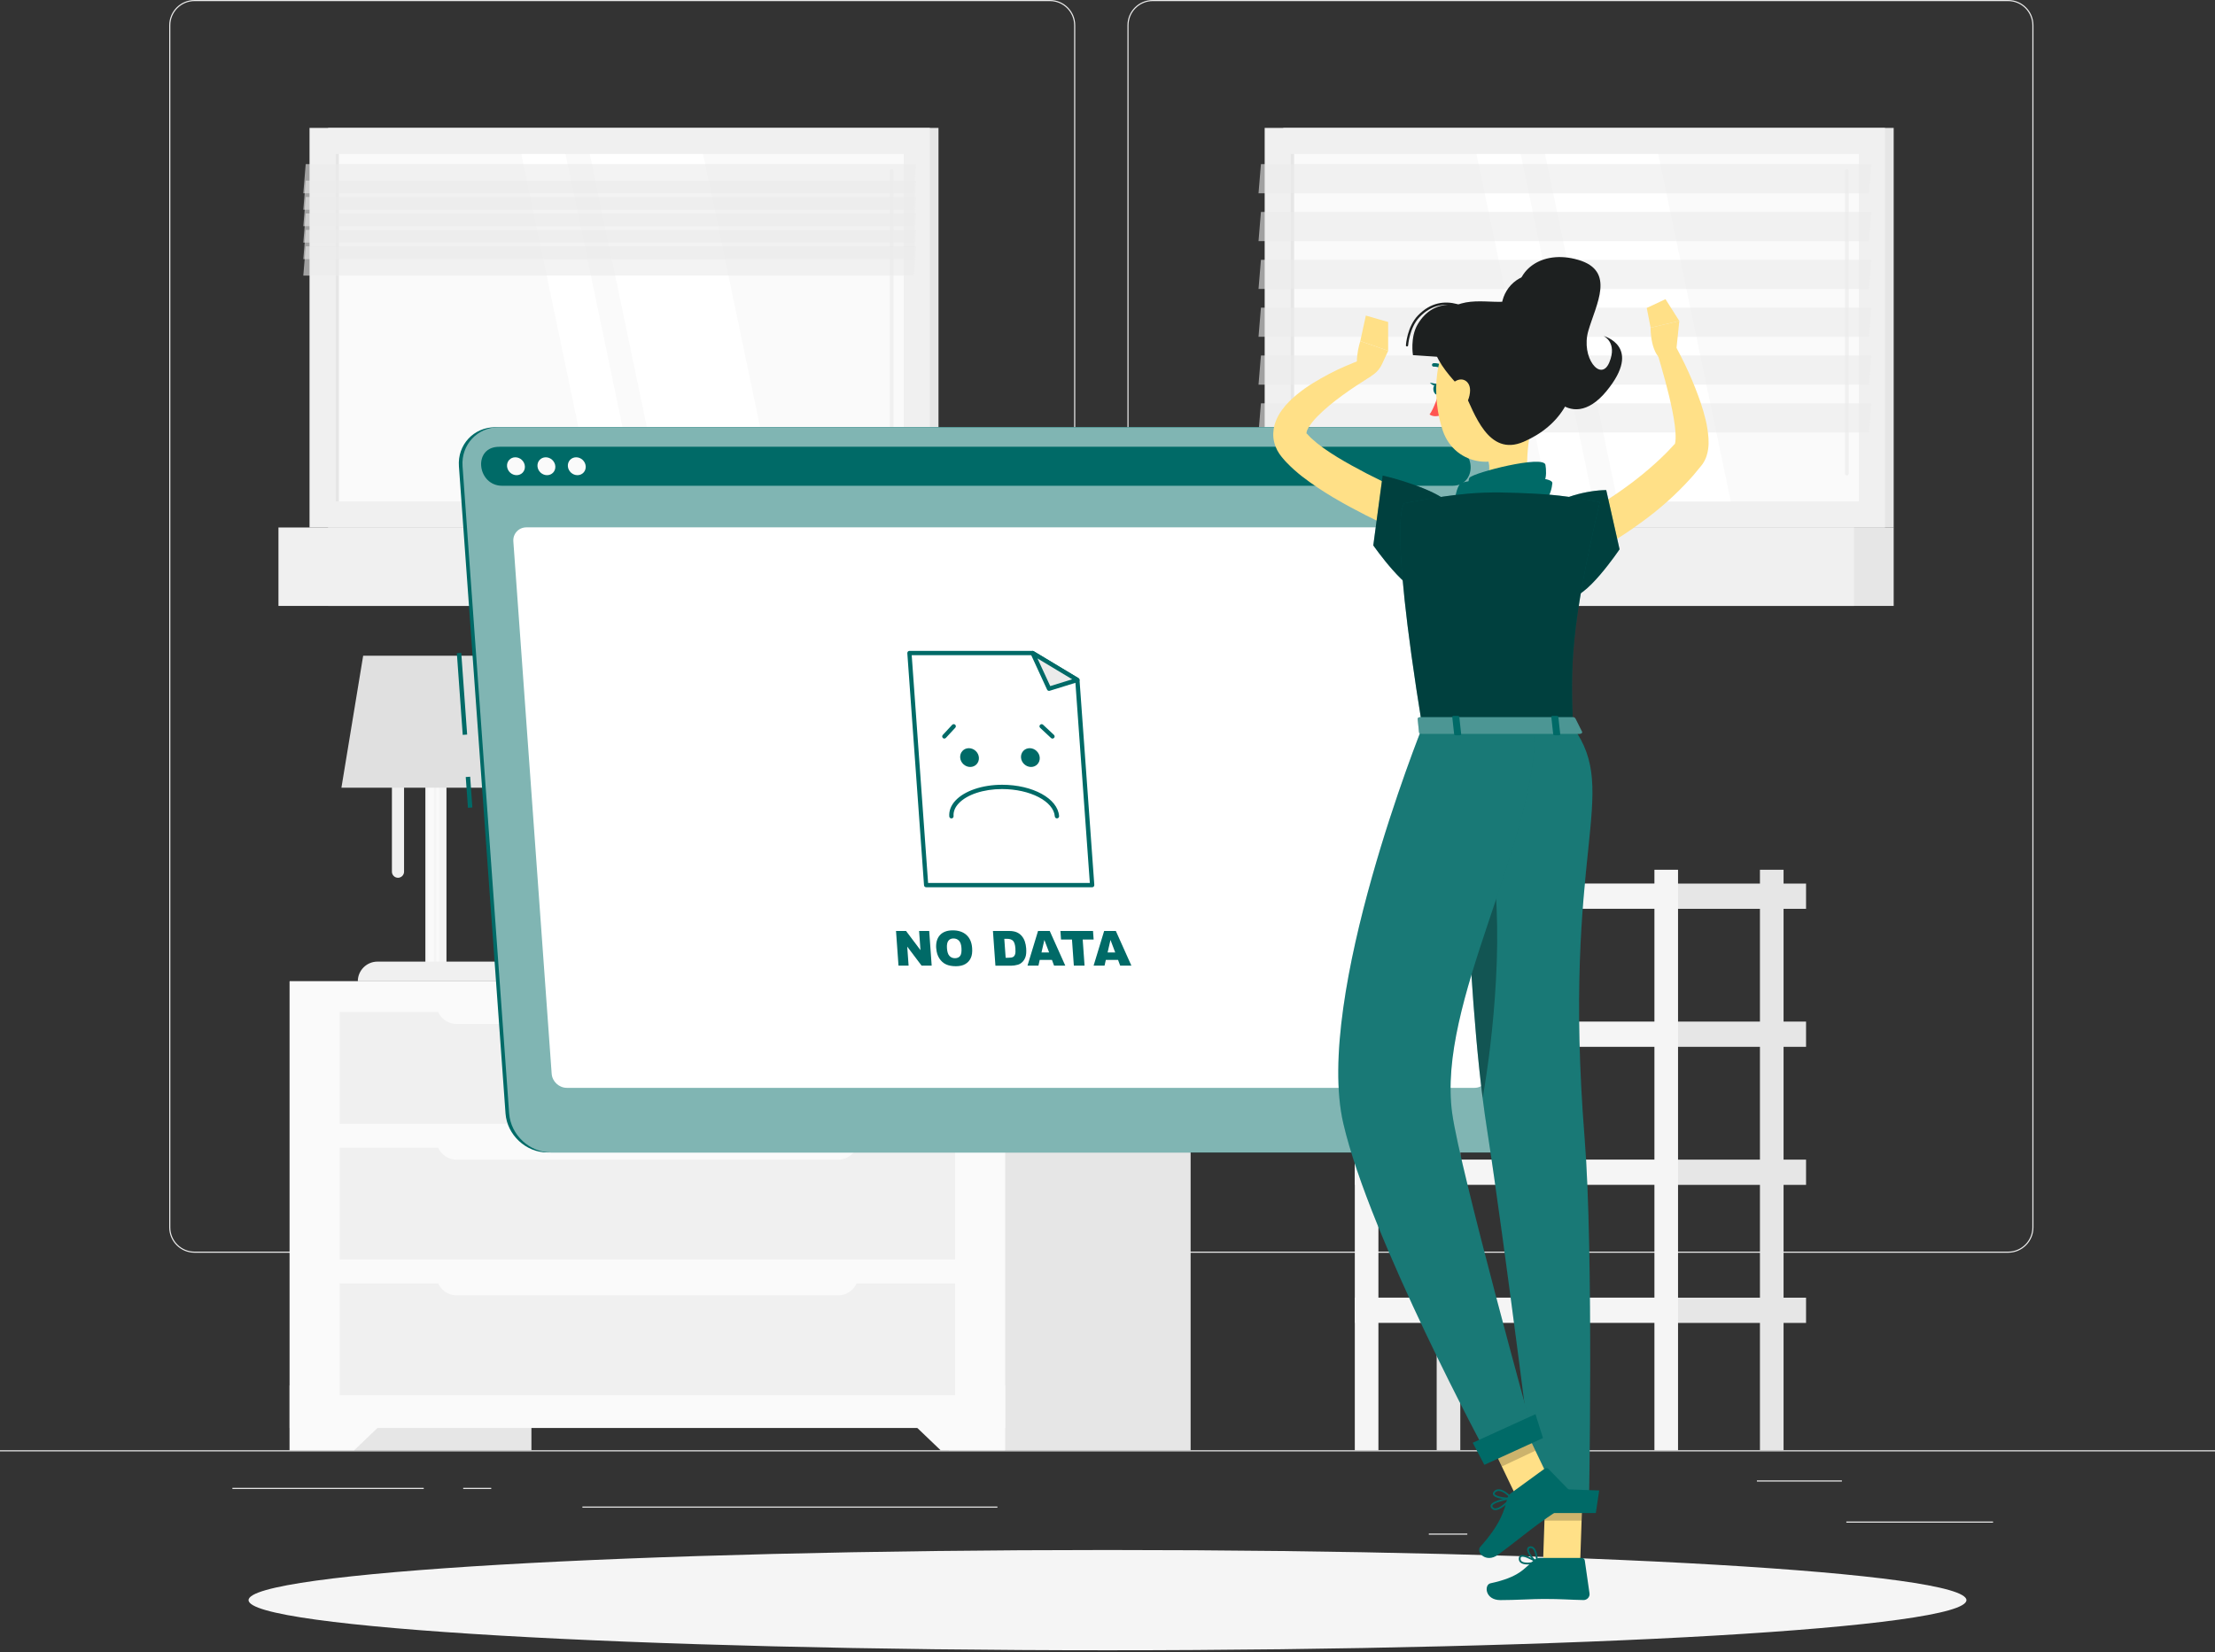<svg width="500" height="373" viewBox="0 0 500 373" fill="none" xmlns="http://www.w3.org/2000/svg">
<rect x="0" y="0" width="500" height="373" fill="#333333" stroke="none"/>
<g clip-path="url(#clip0_1003_31190)">
<path d="M500 327.45H0V327.7H500V327.45Z" fill="#EBEBEB"/>
<path d="M449.901 343.54H416.781V343.79H449.901V343.54Z" fill="#EBEBEB"/>
<path d="M331.221 346.26H322.531V346.51H331.221V346.26Z" fill="#EBEBEB"/>
<path d="M415.78 334.26H396.59V334.51H415.78V334.26Z" fill="#EBEBEB"/>
<path d="M95.651 335.94H52.461V336.19H95.651V335.94Z" fill="#EBEBEB"/>
<path d="M110.889 335.94H104.559V336.19H110.889V335.94Z" fill="#EBEBEB"/>
<path d="M225.149 340.16H131.469V340.41H225.149V340.16Z" fill="#EBEBEB"/>
<path d="M237.009 282.85H43.909C40.759 282.85 38.199 280.29 38.199 277.14V5.71C38.199 2.56 40.759 0 43.909 0H237.009C240.159 0 242.719 2.56 242.719 5.71V277.14C242.719 280.29 240.159 282.85 237.009 282.85ZM43.909 0.25C40.899 0.25 38.449 2.7 38.449 5.71V277.14C38.449 280.15 40.899 282.6 43.909 282.6H237.009C240.019 282.6 242.469 280.15 242.469 277.14V5.71C242.469 2.7 240.019 0.25 237.009 0.25H43.909Z" fill="#EBEBEB"/>
<path d="M453.31 282.85H260.21C257.06 282.85 254.5 280.29 254.5 277.14V5.71C254.5 2.56 257.06 0 260.21 0H453.31C456.46 0 459.02 2.56 459.02 5.71V277.14C459.02 280.29 456.46 282.85 453.31 282.85ZM260.21 0.25C257.2 0.25 254.75 2.7 254.75 5.71V277.14C254.75 280.15 257.2 282.6 260.21 282.6H453.31C456.32 282.6 458.77 280.15 458.77 277.14V5.71C458.77 2.7 456.32 0.25 453.31 0.25H260.21Z" fill="#EBEBEB"/>
<path d="M289.689 119.11L427.469 119.11V28.88L289.689 28.88V119.11Z" fill="#E6E6E6"/>
<path d="M285.48 119.11L425.5 119.11V28.88L285.48 28.88V119.11Z" fill="#F0F0F0"/>
<path d="M289.689 136.81L427.469 136.81V119.1L289.689 119.1V136.81Z" fill="#E6E6E6"/>
<path d="M278.488 136.81L418.508 136.81V119.1L278.488 119.1V136.81Z" fill="#F0F0F0"/>
<path d="M419.617 113.23V34.77L291.367 34.77V113.23L419.617 113.23Z" fill="#FAFAFA"/>
<path d="M390.698 113.22L374.318 34.77H348.758L365.138 113.22H390.698Z" fill="white"/>
<path d="M416.897 107.36C417.127 107.36 417.317 107.17 417.317 106.94V38.59C417.317 38.36 417.127 38.17 416.897 38.17C416.667 38.17 416.477 38.36 416.477 38.59V106.94C416.477 107.17 416.667 107.36 416.897 107.36Z" fill="#F0F0F0"/>
<path d="M359.647 113.22L343.267 34.77H333.297L349.687 113.22H359.647Z" fill="white"/>
<path d="M292.117 113.23V34.77H291.367V113.23H292.117Z" fill="#E6E6E6"/>
<path opacity="0.6" d="M284.09 43.64H421.88L422.42 37.05H284.64L284.09 43.64Z" fill="#EBEBEB"/>
<path opacity="0.6" d="M284.09 54.44H421.88L422.42 47.85H284.64L284.09 54.44Z" fill="#EBEBEB"/>
<path opacity="0.6" d="M284.09 65.24H421.88L422.42 58.66H284.64L284.09 65.24Z" fill="#EBEBEB"/>
<path opacity="0.6" d="M284.09 76.04H421.88L422.42 69.46H284.64L284.09 76.04Z" fill="#EBEBEB"/>
<path opacity="0.6" d="M284.09 86.85H421.88L422.42 80.26H284.64L284.09 86.85Z" fill="#EBEBEB"/>
<path opacity="0.6" d="M284.09 97.65H421.88L422.42 91.06H284.64L284.09 97.65Z" fill="#EBEBEB"/>
<path d="M407.687 261.83H378.797V267.53H407.687V261.83Z" fill="#E6E6E6"/>
<path d="M324.307 327.45H329.637V196.38H324.307V327.45Z" fill="#E6E6E6"/>
<path d="M305.829 267.52H378.789V261.82H305.829V267.52Z" fill="#F5F5F5"/>
<path d="M407.687 293H378.797V298.7H407.687V293Z" fill="#E6E6E6"/>
<path d="M305.829 298.689H378.789V292.989H305.829V298.689Z" fill="#F5F5F5"/>
<path d="M407.687 199.5H378.797V205.2H407.687V199.5Z" fill="#E6E6E6"/>
<path d="M305.829 205.189H378.789V199.489H305.829V205.189Z" fill="#F5F5F5"/>
<path d="M407.687 230.66H378.797V236.36H407.687V230.66Z" fill="#E6E6E6"/>
<path d="M305.829 236.36H378.789V230.66H305.829V236.36Z" fill="#F5F5F5"/>
<path d="M397.279 327.45H402.609V196.38H397.279V327.45Z" fill="#E6E6E6"/>
<path d="M373.459 327.45H378.789V196.38H373.459V327.45Z" fill="#F5F5F5"/>
<path d="M305.826 327.45H311.156V196.38H305.826V327.45Z" fill="#F5F5F5"/>
<path d="M65.381 327.449H119.961L119.961 221.559H65.381L65.381 327.449Z" fill="#E6E6E6"/>
<path d="M79.951 327.449H65.371V312.829H95.231L79.951 327.449Z" fill="#FAFAFA"/>
<path d="M214.182 327.449H268.762V221.559H214.182V327.449Z" fill="#E6E6E6"/>
<path d="M65.38 322.42H226.91V221.56H65.38V322.42Z" fill="#FAFAFA"/>
<path d="M212.331 327.449H226.901V312.829H197.051L212.331 327.449Z" fill="#FAFAFA"/>
<path d="M76.681 284.38H215.602V259.14H76.681V284.38Z" fill="#F0F0F0"/>
<path d="M76.681 315.02H215.602V289.78H76.681V315.02Z" fill="#F0F0F0"/>
<path d="M189.2 261.84H103.09C100.56 261.84 98.51 259.79 98.51 257.26V256.95H193.77V257.26C193.77 259.79 191.72 261.84 189.19 261.84H189.2Z" fill="#FAFAFA"/>
<path d="M76.681 253.75L215.602 253.75V228.51L76.681 228.51V253.75Z" fill="#F0F0F0"/>
<path d="M189.2 231.199H103.09C100.56 231.199 98.51 229.149 98.51 226.619V226.309H193.77V226.619C193.77 229.149 191.72 231.199 189.19 231.199H189.2Z" fill="#FAFAFA"/>
<path d="M189.2 292.47H103.09C100.56 292.47 98.51 290.42 98.51 287.89V287.58H193.77V287.89C193.77 290.42 191.72 292.47 189.19 292.47H189.2Z" fill="#FAFAFA"/>
<path d="M74.068 119.11L211.848 119.11V28.88L74.068 28.88V119.11Z" fill="#E6E6E6"/>
<path d="M69.871 119.11L209.891 119.11V28.88L69.871 28.88V119.11Z" fill="#F0F0F0"/>
<path d="M74.068 136.81L211.848 136.81V119.1L74.068 119.1V136.81Z" fill="#E6E6E6"/>
<path d="M62.859 136.81L202.879 136.81V119.1L62.859 119.1V136.81Z" fill="#F0F0F0"/>
<path d="M204 113.23V34.77L75.75 34.77V113.23L204 113.23Z" fill="#FAFAFA"/>
<path d="M175.081 113.22L158.701 34.77H133.141L149.521 113.22H175.081Z" fill="white"/>
<path d="M201.268 107.36C201.498 107.36 201.688 107.17 201.688 106.94V38.59C201.688 38.36 201.498 38.17 201.268 38.17C201.038 38.17 200.848 38.36 200.848 38.59V106.94C200.848 107.17 201.038 107.36 201.268 107.36Z" fill="#F0F0F0"/>
<path d="M144.03 113.22L127.65 34.77H117.68L134.06 113.22H144.03Z" fill="white"/>
<path d="M76.5 113.23V34.77H75.75V113.23H76.5Z" fill="#E6E6E6"/>
<path opacity="0.6" d="M68.469 43.64H206.249L206.789 37.05H69.009L68.469 43.64Z" fill="#EBEBEB"/>
<path opacity="0.6" d="M68.469 47.349H206.249L206.789 40.77H69.009L68.469 47.349Z" fill="#EBEBEB"/>
<path opacity="0.6" d="M68.469 51.069H206.249L206.789 44.48H69.009L68.469 51.069Z" fill="#EBEBEB"/>
<path opacity="0.6" d="M68.469 54.78H206.249L206.789 48.2H69.009L68.469 54.78Z" fill="#EBEBEB"/>
<path opacity="0.6" d="M68.469 58.5H206.249L206.789 51.91H69.009L68.469 58.5Z" fill="#EBEBEB"/>
<path opacity="0.6" d="M68.469 62.22H206.249L206.789 55.63H69.009L68.469 62.22Z" fill="#EBEBEB"/>
<path d="M96.021 218.31H100.781V165.22H96.021V218.31Z" fill="#F5F5F5"/>
<path d="M96.619 218.28H97.969V165.19H96.619V218.28Z" fill="#FAFAFA"/>
<path d="M98.529 218.28H99.059V165.19H98.529V218.28Z" fill="#FAFAFA"/>
<path d="M116.031 221.56H80.771C80.771 219.11 82.761 217.12 85.211 217.12H111.591C114.041 217.12 116.031 219.11 116.031 221.56Z" fill="#F0F0F0"/>
<path d="M89.839 198.19C90.589 198.19 91.209 197.57 91.209 196.82V162.01C91.209 161.26 90.589 160.64 89.839 160.64C89.089 160.64 88.469 161.26 88.469 162.01V196.82C88.469 197.57 89.089 198.19 89.839 198.19Z" fill="#F0F0F0"/>
<path d="M77.07 177.85H119.72L114.81 148.05H81.98L77.07 177.85Z" fill="#E0E0E0"/>
<path d="M249.999 372.61C357.082 372.61 443.889 367.542 443.889 361.29C443.889 355.038 357.082 349.97 249.999 349.97C142.917 349.97 56.109 355.038 56.109 361.29C56.109 367.542 142.917 372.61 249.999 372.61Z" fill="#F5F5F5"/>
<path d="M104.122 147.411L103.125 147.482L104.453 165.925L105.451 165.853L104.122 147.411Z" fill="#006A67"/>
<path d="M106.13 175.373L105.133 175.445L105.633 182.387L106.63 182.315L106.13 175.373Z" fill="#006A67"/>
<path d="M337.713 260.21H123.553C118.713 260.21 114.463 256.25 114.113 251.4L103.593 105.27C103.243 100.43 106.923 96.46 111.763 96.46H325.923C330.763 96.46 335.013 100.42 335.363 105.27L345.883 251.4C346.233 256.24 342.553 260.21 337.713 260.21Z" fill="#006A67"/>
<path d="M338.534 260.21H124.374C119.534 260.21 115.284 256.25 114.934 251.4L104.414 105.27C104.064 100.43 107.744 96.46 112.584 96.46H326.744C331.584 96.46 335.834 100.42 336.184 105.27L346.704 251.4C347.054 256.24 343.374 260.21 338.534 260.21Z" fill="#006A67"/>
<path opacity="0.5" d="M338.534 260.21H124.374C119.534 260.21 115.284 256.25 114.934 251.4L104.414 105.27C104.064 100.43 107.744 96.46 112.584 96.46H326.744C331.584 96.46 335.834 100.42 336.184 105.27L346.704 251.4C347.054 256.24 343.374 260.21 338.534 260.21Z" fill="white"/>
<path d="M327.066 100.87H112.906C112.666 100.87 112.426 100.87 112.186 100.9C106.716 101.35 107.826 109.68 113.356 109.68H327.876C333.406 109.68 333.316 101.35 327.776 100.9C327.536 100.88 327.296 100.87 327.056 100.87H327.066Z" fill="#006A67"/>
<path d="M118.484 105.27C118.564 106.39 117.724 107.29 116.614 107.29C115.504 107.29 114.534 106.39 114.454 105.27C114.374 104.16 115.214 103.25 116.324 103.25C117.434 103.25 118.404 104.15 118.484 105.27Z" fill="#FAFAFA"/>
<path d="M125.356 105.27C125.436 106.39 124.596 107.29 123.486 107.29C122.376 107.29 121.406 106.39 121.326 105.27C121.246 104.16 122.086 103.25 123.196 103.25C124.306 103.25 125.276 104.15 125.356 105.27Z" fill="#FAFAFA"/>
<path d="M132.215 105.27C132.295 106.39 131.455 107.29 130.345 107.29C129.235 107.29 128.265 106.39 128.185 105.27C128.105 104.16 128.945 103.25 130.055 103.25C131.165 103.25 132.135 104.15 132.215 105.27Z" fill="#FAFAFA"/>
<path d="M332.85 245.62H127.95C126.19 245.62 124.65 244.19 124.53 242.43L115.88 122.26C115.75 120.5 117.08 119.07 118.84 119.07H323.74C325.5 119.07 327.04 120.5 327.16 122.26L335.81 242.43C335.94 244.19 334.61 245.62 332.85 245.62Z" fill="white"/>
<path d="M246.531 199.85L243.191 153.53L233.091 147.44H205.281L209.061 199.85H246.531Z" fill="white"/>
<path d="M246.533 200.33H209.062C208.812 200.33 208.593 200.13 208.583 199.88L204.812 147.48C204.812 147.35 204.853 147.21 204.943 147.11C205.033 147.01 205.162 146.96 205.292 146.96H233.092C233.182 146.96 233.262 146.98 233.342 147.03L243.452 153.11C243.592 153.19 243.672 153.33 243.682 153.49L247.023 199.81C247.023 199.94 246.983 200.08 246.893 200.18C246.803 200.28 246.672 200.33 246.542 200.33H246.533ZM209.512 199.36H246.012L242.732 153.81L232.952 147.93H205.803L209.503 199.36H209.512Z" fill="#006A67"/>
<path d="M243.194 153.53L233.094 147.44L236.804 155.5L243.194 153.53Z" fill="#EBEBEB"/>
<path d="M236.804 155.99C236.624 155.99 236.444 155.88 236.364 155.71L232.654 147.65C232.564 147.46 232.614 147.23 232.774 147.09C232.934 146.95 233.164 146.93 233.344 147.04L243.454 153.12C243.614 153.22 243.704 153.4 243.684 153.59C243.664 153.78 243.524 153.94 243.344 153.99L236.944 155.97C236.944 155.97 236.844 155.99 236.804 155.99ZM234.194 148.67L237.074 154.91L242.034 153.38L234.204 148.67H234.194Z" fill="#006A67"/>
<path d="M220.973 171.05C221.053 172.22 220.173 173.17 219.013 173.17C217.853 173.17 216.823 172.22 216.743 171.05C216.663 169.88 217.543 168.93 218.703 168.93C219.863 168.93 220.893 169.88 220.973 171.05Z" fill="#006A67"/>
<path d="M234.704 171.05C234.784 172.22 233.904 173.17 232.744 173.17C231.584 173.17 230.554 172.22 230.474 171.05C230.394 169.88 231.274 168.93 232.434 168.93C233.594 168.93 234.624 169.88 234.704 171.05Z" fill="#006A67"/>
<path d="M238.584 184.779C238.334 184.779 238.124 184.589 238.104 184.329C237.854 180.929 232.524 178.159 226.204 178.159C222.024 178.159 218.264 179.399 216.394 181.409C215.564 182.299 215.184 183.259 215.254 184.269C215.274 184.539 215.074 184.769 214.804 184.789C214.534 184.809 214.304 184.609 214.284 184.339C214.194 183.069 214.674 181.829 215.684 180.749C217.724 178.559 221.754 177.189 226.204 177.189C233.134 177.189 238.784 180.299 239.074 184.259C239.094 184.529 238.894 184.759 238.624 184.779C238.614 184.779 238.604 184.779 238.584 184.779Z" fill="#006A67"/>
<path d="M213.171 166.76C213.051 166.76 212.931 166.72 212.841 166.63C212.641 166.45 212.631 166.14 212.811 165.95L214.931 163.66C215.111 163.46 215.421 163.45 215.611 163.63C215.811 163.81 215.821 164.12 215.641 164.31L213.521 166.6C213.421 166.7 213.291 166.76 213.161 166.76H213.171Z" fill="#006A67"/>
<path d="M237.581 166.76C237.461 166.76 237.341 166.72 237.251 166.63L234.801 164.34C234.601 164.16 234.591 163.85 234.781 163.66C234.961 163.46 235.271 163.45 235.461 163.64L237.911 165.93C238.111 166.11 238.121 166.42 237.931 166.61C237.831 166.71 237.711 166.76 237.581 166.76Z" fill="#006A67"/>
<path d="M202.262 210.199H204.522L207.782 214.529L207.472 210.199H209.752L210.312 218.029H208.032L204.792 213.729L205.102 218.029H202.822L202.262 210.199Z" fill="#006A67"/>
<path d="M211.333 214.12C211.243 212.84 211.523 211.85 212.183 211.13C212.843 210.41 213.813 210.06 215.083 210.06C216.353 210.06 217.413 210.41 218.173 211.11C218.933 211.81 219.353 212.79 219.443 214.05C219.513 214.97 219.413 215.72 219.143 216.3C218.873 216.89 218.463 217.34 217.903 217.67C217.343 218 216.633 218.16 215.763 218.16C214.893 218.16 214.143 218.02 213.543 217.74C212.943 217.46 212.443 217.01 212.043 216.4C211.643 215.79 211.403 215.03 211.343 214.11L211.333 214.12ZM213.763 214.13C213.823 214.92 214.003 215.49 214.323 215.83C214.643 216.18 215.053 216.35 215.563 216.35C216.073 216.35 216.473 216.18 216.733 215.84C216.993 215.5 217.093 214.89 217.033 214.02C216.983 213.28 216.793 212.74 216.473 212.4C216.153 212.06 215.733 211.89 215.223 211.89C214.713 211.89 214.353 212.06 214.083 212.41C213.813 212.76 213.703 213.33 213.763 214.13Z" fill="#006A67"/>
<path d="M224.151 210.199H227.751C228.461 210.199 229.041 210.299 229.491 210.489C229.941 210.679 230.321 210.959 230.631 211.319C230.941 211.679 231.181 212.099 231.341 212.579C231.501 213.059 231.601 213.559 231.641 214.099C231.701 214.939 231.651 215.589 231.491 216.049C231.331 216.509 231.101 216.899 230.781 217.209C230.461 217.519 230.121 217.729 229.731 217.829C229.211 217.969 228.731 218.039 228.301 218.039H224.701L224.141 210.209L224.151 210.199ZM226.701 211.969L227.011 216.249H227.601C228.111 216.249 228.461 216.189 228.671 216.079C228.881 215.969 229.031 215.769 229.131 215.489C229.231 215.209 229.261 214.759 229.211 214.129C229.151 213.299 228.971 212.729 228.681 212.429C228.391 212.119 227.931 211.969 227.301 211.969H226.701Z" fill="#006A67"/>
<path d="M237.451 216.739H234.701L234.411 218.029H231.941L234.321 210.199H236.961L240.471 218.029H237.941L237.461 216.739H237.451ZM236.821 215.049L235.751 212.229L235.101 215.049H236.821Z" fill="#006A67"/>
<path d="M239.371 210.199H246.731L246.871 212.129H244.401L244.821 218.029H242.401L241.981 212.129H239.511L239.371 210.199Z" fill="#006A67"/>
<path d="M252.373 216.739H249.623L249.333 218.029H246.863L249.243 210.199H251.883L255.393 218.029H252.863L252.383 216.739H252.373ZM251.743 215.049L250.673 212.229L250.023 215.049H251.743Z" fill="#006A67"/>
<path d="M353.69 118.13C354.58 117.68 355.65 117.1 356.63 116.56C357.63 116.01 358.63 115.43 359.61 114.84C361.57 113.63 363.54 112.44 365.42 111.12C369.2 108.51 372.75 105.62 375.93 102.47C376.35 102.09 376.7 101.66 377.09 101.26L377.66 100.65L377.95 100.34L378.09 100.19C378.09 100.19 378.12 100.16 378.1 100.19L378.07 100.24C377.93 100.51 378.05 100.43 378.1 100.17C378.17 99.92 378.22 99.52 378.24 99.08C378.3 97.26 377.95 94.97 377.51 92.76C376.62 88.27 375.27 83.66 373.94 79.14L377.83 77.44C380.26 81.79 382.29 86.22 383.94 91.04C384.73 93.48 385.45 95.93 385.66 98.93C385.7 99.7 385.72 100.5 385.58 101.44C385.43 102.36 385.2 103.47 384.36 104.72L384.19 104.95L384.06 105.12L383.91 105.31L383.6 105.68L382.98 106.43C382.56 106.92 382.17 107.45 381.72 107.91C378.27 111.74 374.44 115.12 370.34 118.06C368.3 119.55 366.22 120.96 364.06 122.25C362.98 122.9 361.89 123.53 360.78 124.14C359.66 124.76 358.59 125.31 357.31 125.91L353.68 118.15L353.69 118.13Z" fill="#FFE087"/>
<path d="M344.79 353.23C345.56 353.23 346.41 353.07 347 352.93C347.08 352.91 347.14 352.85 347.15 352.77C347.16 352.69 347.13 352.61 347.06 352.57C346.77 352.38 344.23 350.74 343.25 351.18C343.1 351.25 342.9 351.4 342.86 351.74C342.8 352.18 342.91 352.54 343.19 352.79C343.55 353.12 344.14 353.23 344.79 353.23ZM346.44 352.64C344.98 352.93 343.89 352.88 343.46 352.49C343.28 352.33 343.21 352.09 343.26 351.78C343.28 351.61 343.36 351.56 343.43 351.53C343.94 351.3 345.41 352.01 346.45 352.63L346.44 352.64Z" fill="#006A67"/>
<path d="M346.961 352.93C346.961 352.93 347.031 352.93 347.061 352.9C347.121 352.86 347.161 352.8 347.161 352.73C347.161 352.63 347.151 350.22 346.241 349.41C346.001 349.2 345.721 349.11 345.401 349.14C344.901 349.2 344.771 349.51 344.731 349.69C344.541 350.63 346.061 352.44 346.861 352.89C346.891 352.91 346.921 352.92 346.961 352.92V352.93ZM345.531 349.54C345.691 349.54 345.841 349.6 345.971 349.71C346.511 350.19 346.701 351.55 346.751 352.35C345.951 351.71 345.001 350.36 345.121 349.78C345.141 349.69 345.191 349.57 345.451 349.54C345.481 349.54 345.511 349.54 345.541 349.54H345.531Z" fill="#006A67"/>
<path d="M346.221 93.111C345.251 98.081 343.191 108.151 346.671 111.461C346.671 111.461 345.311 116.501 336.081 116.501C325.921 116.501 331.231 111.461 331.231 111.461C336.771 110.141 336.631 106.021 335.661 102.161L346.221 93.101V93.111Z" fill="#FFE087"/>
<path d="M329.28 113.47C327.69 113.69 329.04 109.56 329.69 109.13C331.19 108.14 350.541 106.74 350.421 109.09C350.341 110.1 349.87 112.07 349.02 112.74C348.17 113.41 343.2 111.39 329.29 113.47H329.28Z" fill="#006A67"/>
<path d="M332.438 112.08C331.168 112.51 331.288 108.35 331.728 107.85C332.728 106.69 348.388 102.67 348.858 104.94C349.038 105.92 349.128 107.89 348.588 108.65C348.048 109.41 343.448 108.15 332.448 112.08H332.438Z" fill="#006A67"/>
<path d="M326.608 84.16C326.488 84.16 326.358 84.12 326.278 84.02C325.158 82.65 323.698 82.79 323.688 82.79C323.468 82.81 323.278 82.66 323.248 82.44C323.228 82.22 323.378 82.03 323.598 82C323.678 82 325.498 81.82 326.888 83.51C327.028 83.68 326.998 83.93 326.828 84.07C326.758 84.13 326.678 84.15 326.598 84.16H326.608Z" fill="#006A67"/>
<path d="M324.669 89.05C324.669 89.05 323.809 92.06 322.699 93.58C323.669 94.32 325.139 93.79 325.139 93.79L324.669 89.05Z" fill="#FF5652"/>
<path d="M325.161 87.83C325.231 88.5 324.921 89.08 324.481 89.13C324.041 89.17 323.631 88.66 323.561 87.99C323.491 87.32 323.801 86.74 324.241 86.69C324.681 86.64 325.091 87.16 325.161 87.83Z" fill="#006A67"/>
<path d="M324.441 86.71L322.781 86.4C322.781 86.4 323.731 87.58 324.441 86.71Z" fill="#006A67"/>
<path d="M356.7 352.73H348.32L348.98 333.34H357.36L356.7 352.73Z" fill="#FFE087"/>
<path d="M347.658 351.76H357.068C357.408 351.76 357.688 352 357.738 352.33L358.808 359.78C358.918 360.55 358.258 361.28 357.468 361.27C354.188 361.21 352.608 361.02 348.468 361.02C345.918 361.02 342.198 361.28 338.688 361.28C335.178 361.28 334.988 357.8 336.448 357.49C343.008 356.08 344.048 354.13 346.258 352.27C346.658 351.94 347.158 351.75 347.658 351.75V351.76Z" fill="#006A67"/>
<g opacity="0.2">
<path d="M357.361 333.34H348.981L348.641 343.34H357.021L357.361 333.34Z" fill="black"/>
</g>
<path d="M323.37 123.09C318.19 121.06 313.24 118.85 308.32 116.34C303.4 113.82 298.57 111.15 293.92 107.57C292.76 106.66 291.62 105.66 290.5 104.5C290.22 104.2 289.94 103.92 289.67 103.58C289.38 103.22 289.16 103.01 288.79 102.45C288.11 101.48 287.59 100.17 287.45 98.84C287.32 97.51 287.56 96.23 287.94 95.22C288.32 94.19 288.82 93.34 289.35 92.61C290.4 91.15 291.57 90.06 292.74 89.09C295.08 87.15 297.56 85.74 300.04 84.42C301.28 83.76 302.54 83.17 303.82 82.62C305.11 82.06 306.36 81.55 307.73 81.08L309.51 84.93C305.15 87.68 300.63 90.7 297.31 94.09C296.5 94.93 295.8 95.81 295.35 96.58C294.87 97.37 294.88 97.96 294.96 97.91C295 97.91 294.98 97.89 295.1 98.01L295.5 98.44C295.65 98.62 295.86 98.8 296.05 98.99C296.84 99.72 297.76 100.46 298.75 101.16C300.73 102.57 302.92 103.89 305.18 105.13C307.43 106.38 309.75 107.58 312.12 108.72C316.83 110.98 321.72 113.15 326.51 115.13L323.38 123.1L323.37 123.09Z" fill="#FFE087"/>
<path d="M311.972 82.2L313.362 79.2L307.062 77.01C307.062 77.01 305.102 82.91 307.442 85.64C309.432 85.32 311.132 84.03 311.972 82.2Z" fill="#FFE087"/>
<path d="M313.349 72.7L308.319 71.25L307.059 77.01L313.349 79.2V72.7Z" fill="#FFE087"/>
<path d="M378.35 79.49L379.08 72.47L372.59 73.99C372.59 73.99 372.49 80.57 375.93 81.62L378.35 79.49Z" fill="#FFE087"/>
<path d="M375.96 67.55L371.73 69.53L372.6 73.99L379.08 72.47L375.96 67.55Z" fill="#FFE087"/>
<path d="M347.538 83.3C347.848 91.61 348.148 95.12 344.398 99.77C338.748 106.76 328.478 105.32 325.698 97.27C323.198 90.03 323.118 77.66 330.878 73.58C338.528 69.56 347.238 75 347.538 83.31V83.3Z" fill="#FFE087"/>
<path d="M343.92 99.75C352.08 96.23 357.44 88.8 355.17 77.18C353 66.06 345.5 64.97 342.4 67.27C339.3 69.58 331.57 66.14 326.94 70.04C318.91 76.8 326.5 84.09 330.46 88.41C332.82 93.27 335.92 103.21 343.92 99.75Z" fill="#1D2020"/>
<path d="M340.529 75.18C343.279 79.16 348.559 80.29 352.319 77.69C356.079 75.09 356.899 69.76 354.139 65.77C351.389 61.79 346.109 60.66 342.349 63.26C338.589 65.86 337.769 71.19 340.529 75.18Z" fill="#1D2020"/>
<path d="M342.649 68.05C341.469 61.35 347.809 56.19 356.289 58.68C364.759 61.18 360.279 68.69 358.539 74.69C356.799 80.69 361.359 86.4 363.269 81.84C365.179 77.27 361.969 75.86 361.969 75.86C361.969 75.86 370.969 78.19 362.609 88.34C354.249 98.48 346.679 87.28 348.729 80.67C350.379 75.33 343.759 74.38 342.649 68.05Z" fill="#1D2020"/>
<path d="M334.18 70.581C330.31 68.561 323.76 66.93 320.03 73.201C318.27 76.171 318.95 80.191 318.95 80.191L330.34 80.951L334.18 70.581Z" fill="#1D2020"/>
<path d="M317.61 78.22C317.61 78.22 317.6 78.22 317.59 78.22C317.45 78.22 317.35 78.09 317.36 77.96C317.37 77.79 317.65 73.77 320.07 71.24C325.94 65.14 332.82 70.2 334.79 71.9C334.89 71.99 334.91 72.15 334.82 72.25C334.73 72.35 334.57 72.37 334.47 72.28C332.59 70.66 326 65.81 320.44 71.59C318.14 73.98 317.87 77.95 317.86 77.99C317.86 78.12 317.74 78.22 317.61 78.22Z" fill="#1D2020"/>
<path d="M331.85 88.081C331.84 89.701 331.11 91.281 330.19 92.361C328.81 93.981 327.22 93.181 326.86 91.391C326.53 89.781 326.86 86.991 328.6 86.021C330.32 85.061 331.85 86.241 331.84 88.091L331.85 88.081Z" fill="#FFE087"/>
<path d="M330.049 164.17C330.049 164.17 330.579 222.31 335.629 254.71C339.699 280.88 347.239 341.4 347.239 341.4H358.659C358.659 341.4 359.779 282.98 357.709 257.09C352.479 191.59 365.979 179.35 355.079 164.16H330.039L330.049 164.17Z" fill="#006A67"/>
<path opacity="0.1" d="M330.049 164.17C330.049 164.17 330.579 222.31 335.629 254.71C339.699 280.88 347.239 341.4 347.239 341.4H358.659C358.659 341.4 359.779 282.98 357.709 257.09C352.479 191.59 365.979 179.35 355.079 164.16H330.039L330.049 164.17Z" fill="white"/>
<path opacity="0.3" d="M336.059 190.55C340.069 208.1 336.869 235.74 334.679 247.91C332.359 229.43 331.189 205.48 330.609 187.93C332.679 184.57 334.639 184.35 336.059 190.55Z" fill="black"/>
<path d="M345.682 341.63H360.232L360.992 336.53L345.602 336L345.682 341.63Z" fill="#006A67"/>
<path d="M349.828 115.09C351.198 112.37 358.548 110.66 362.578 110.66L365.588 124.02C365.588 124.02 357.578 135.91 354.248 134.65C350.308 133.16 346.908 120.91 349.838 115.08L349.828 115.09Z" fill="#006A67"/>
<path opacity="0.4" d="M349.828 115.09C351.198 112.37 358.548 110.66 362.578 110.66L365.588 124.02C365.588 124.02 357.578 135.91 354.248 134.65C350.308 133.16 346.908 120.91 349.838 115.08L349.828 115.09Z" fill="black"/>
<path d="M341.349 338.36C341.389 338.3 341.389 338.23 341.349 338.16C341.309 338.09 341.229 338.04 341.149 338.06C340.729 338.12 337.029 338.71 336.529 339.77C336.429 339.97 336.449 340.19 336.569 340.39C336.769 340.73 337.059 340.92 337.429 340.96C338.639 341.09 340.389 339.4 341.329 338.39C341.329 338.39 341.349 338.37 341.349 338.36ZM336.909 339.9C337.249 339.34 339.169 338.82 340.629 338.55C339.309 339.89 338.149 340.64 337.469 340.57C337.229 340.55 337.049 340.42 336.909 340.19C336.859 340.1 336.849 340.02 336.889 339.94C336.889 339.93 336.899 339.91 336.909 339.9Z" fill="#006A67"/>
<path d="M341.349 338.36C341.349 338.36 341.359 338.33 341.369 338.32C341.389 338.25 341.369 338.18 341.329 338.13C341.269 338.06 339.779 336.35 338.419 336.26C337.999 336.23 337.629 336.36 337.329 336.63C336.919 337 336.949 337.32 337.059 337.52C337.489 338.38 340.149 338.68 341.229 338.45C341.279 338.44 341.329 338.41 341.359 338.36H341.349ZM337.439 337.1C337.469 337.05 337.519 336.99 337.599 336.92C337.829 336.72 338.089 336.63 338.399 336.65C339.299 336.71 340.319 337.64 340.779 338.11C339.589 338.21 337.669 337.85 337.409 337.33C337.389 337.3 337.359 337.22 337.439 337.09V337.1Z" fill="#006A67"/>
<path d="M350.08 334.81L342.42 338.22L339.01 331.11L334.55 321.81L334.02 320.72L341.68 317.32L342.27 318.53L346.59 327.54L350.08 334.81Z" fill="#FFE087"/>
<path opacity="0.2" d="M346.591 327.54L339.011 331.11L334.551 321.81L342.271 318.53L346.591 327.54Z" fill="black"/>
<path d="M321.069 164.17C321.069 164.17 296.599 225 303.229 253.65C309.229 279.54 335.729 328.57 335.729 328.57L345.979 323.42C345.979 323.42 329.589 264.23 327.809 251.37C324.349 226.35 346.589 191.04 346.589 164.16H321.069V164.17Z" fill="#006A67"/>
<path opacity="0.1" d="M321.069 164.17C321.069 164.17 296.599 225 303.229 253.65C309.229 279.54 335.729 328.57 335.729 328.57L345.979 323.42C345.979 323.42 329.589 264.23 327.809 251.37C324.349 226.35 346.589 191.04 346.589 164.16H321.069V164.17Z" fill="white"/>
<path d="M341.058 337.15L348.668 331.61C348.948 331.41 349.308 331.44 349.548 331.68L354.798 337.07C355.338 337.63 355.238 338.61 354.588 339.06C351.898 340.95 350.508 341.72 347.168 344.15C345.108 345.65 341.008 348.96 338.168 351.03C335.388 353.05 333.128 350.4 334.128 349.28C338.608 344.28 339.548 341.18 340.238 338.38C340.368 337.87 340.658 337.43 341.068 337.14L341.058 337.15Z" fill="#006A67"/>
<path d="M335.071 330.74L348.301 324.69L346.611 319.3L332.441 325.76L335.071 330.74Z" fill="#006A67"/>
<path d="M327.56 114.41C326.46 111.57 316.9 108.45 312.11 107.37L310 123.14C310 123.14 317.83 134.4 321.27 133.46C325.33 132.36 329.91 120.5 327.56 114.41Z" fill="#006A67"/>
<path opacity="0.4" d="M327.56 114.41C326.46 111.57 316.9 108.45 312.11 107.37L310 123.14C310 123.14 317.83 134.4 321.27 133.46C325.33 132.36 329.91 120.5 327.56 114.41Z" fill="black"/>
<path d="M317.07 113.61C317.07 113.61 313.08 115.02 321.07 164.17H355.09C354.52 150.32 354.5 141.79 361.12 113.37C361.12 113.37 353.99 111.82 346.67 111.47C340.95 111.19 336.26 111.01 331.22 111.47C324.59 112.08 317.06 113.62 317.06 113.62L317.07 113.61Z" fill="#006A67"/>
<path opacity="0.4" d="M317.07 113.61C317.07 113.61 313.08 115.02 321.07 164.17H355.09C354.52 150.32 354.5 141.79 361.12 113.37C361.12 113.37 353.99 111.82 346.67 111.47C340.95 111.19 336.26 111.01 331.22 111.47C324.59 112.08 317.06 113.62 317.06 113.62L317.07 113.61Z" fill="black"/>
<path d="M355.599 162.17L357.129 165.22C357.249 165.46 356.969 165.7 356.579 165.7H320.899C320.589 165.7 320.339 165.55 320.319 165.36L320.009 162.31C319.989 162.1 320.249 161.92 320.589 161.92H355.039C355.289 161.92 355.519 162.02 355.589 162.18L355.599 162.17Z" fill="#006A67"/>
<path opacity="0.3" d="M355.599 162.17L357.129 165.22C357.249 165.46 356.969 165.7 356.579 165.7H320.899C320.589 165.7 320.339 165.55 320.319 165.36L320.009 162.31C319.989 162.1 320.249 161.92 320.589 161.92H355.039C355.289 161.92 355.519 162.02 355.589 162.18L355.599 162.17Z" fill="white"/>
<path d="M350.97 166.02H351.89C352.07 166.02 352.21 165.93 352.2 165.81L351.77 161.85C351.76 161.73 351.6 161.64 351.41 161.64H350.49C350.31 161.64 350.17 161.73 350.18 161.85L350.61 165.81C350.62 165.93 350.78 166.02 350.97 166.02Z" fill="#006A67"/>
<path d="M328.611 166.02H329.531C329.711 166.02 329.851 165.93 329.841 165.81L329.411 161.85C329.401 161.73 329.241 161.64 329.051 161.64H328.131C327.951 161.64 327.811 161.73 327.821 161.85L328.251 165.81C328.261 165.93 328.421 166.02 328.611 166.02Z" fill="#006A67"/>
</g>
<defs>
<clipPath id="clip0_1003_31190">
<rect width="500" height="372.61" fill="white"/>
</clipPath>
</defs>
</svg>
